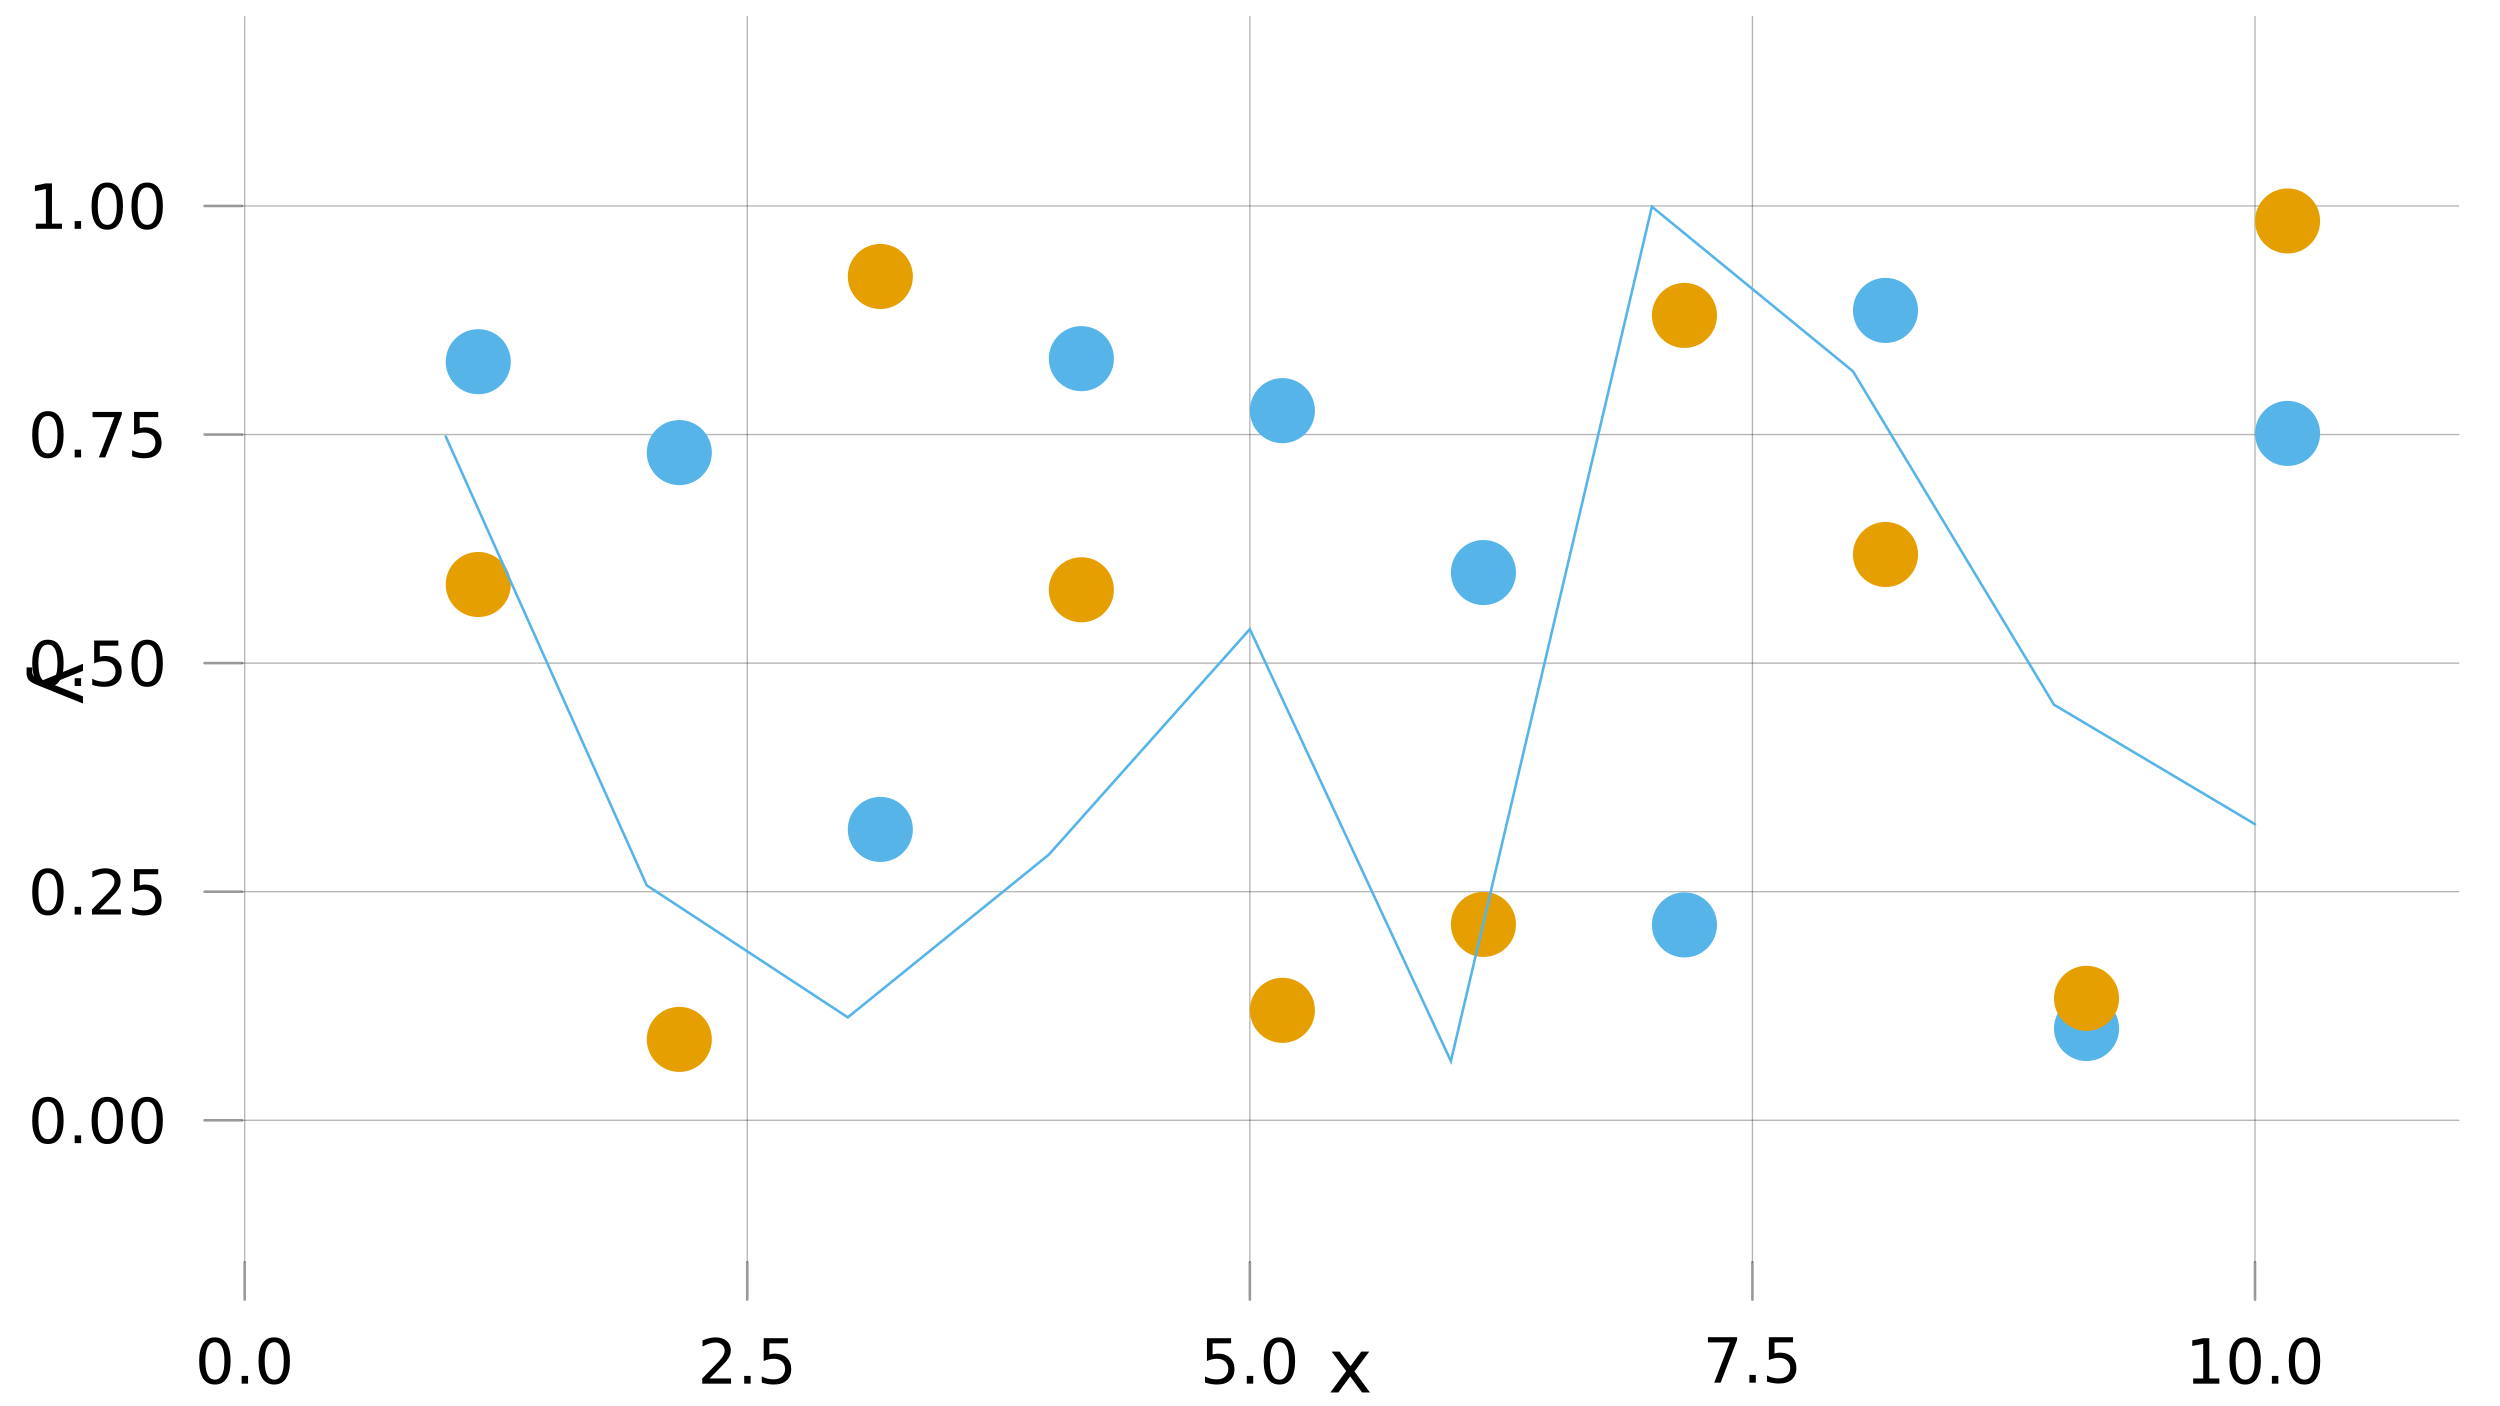 <?xml version="1.0" encoding="UTF-8"?>
<svg xmlns="http://www.w3.org/2000/svg" xmlns:xlink="http://www.w3.org/1999/xlink" width="960pt" height="540pt" viewBox="0 0 960 540" version="1.1">
<defs>
<g>
<symbol overflow="visible" id="glyph0-0">
<path style="stroke:none;" d="M 1.188 4.234 L 1.188 -16.875 L 13.156 -16.875 L 13.156 4.234 Z M 2.531 2.906 L 11.828 2.906 L 11.828 -15.531 L 2.531 -15.531 Z M 2.531 2.906 "/>
</symbol>
<symbol overflow="visible" id="glyph0-1">
<path style="stroke:none;" d="M 7.609 -15.891 C 6.391 -15.891 5.473 -15.289 4.859 -14.094 C 4.254 -12.906 3.953 -11.109 3.953 -8.703 C 3.953 -6.316 4.254 -4.523 4.859 -3.328 C 5.473 -2.129 6.391 -1.531 7.609 -1.531 C 8.828 -1.531 9.742 -2.129 10.359 -3.328 C 10.973 -4.523 11.281 -6.316 11.281 -8.703 C 11.281 -11.109 10.973 -12.906 10.359 -14.094 C 9.742 -15.289 8.828 -15.891 7.609 -15.891 Z M 7.609 -17.766 C 9.566 -17.766 11.062 -16.988 12.094 -15.438 C 13.125 -13.895 13.641 -11.648 13.641 -8.703 C 13.641 -5.766 13.125 -3.52 12.094 -1.969 C 11.062 -0.426 9.566 0.344 7.609 0.344 C 5.648 0.344 4.156 -0.426 3.125 -1.969 C 2.094 -3.52 1.578 -5.766 1.578 -8.703 C 1.578 -11.648 2.094 -13.895 3.125 -15.438 C 4.156 -16.988 5.648 -17.766 7.609 -17.766 Z M 7.609 -17.766 "/>
</symbol>
<symbol overflow="visible" id="glyph0-2">
<path style="stroke:none;" d="M 2.562 -2.969 L 5.031 -2.969 L 5.031 0 L 2.562 0 Z M 2.562 -2.969 "/>
</symbol>
<symbol overflow="visible" id="glyph0-3">
<path style="stroke:none;" d="M 4.594 -1.984 L 12.828 -1.984 L 12.828 0 L 1.75 0 L 1.75 -1.984 C 2.645 -2.91 3.863 -4.156 5.406 -5.719 C 6.957 -7.281 7.93 -8.289 8.328 -8.75 C 9.086 -9.594 9.617 -10.305 9.922 -10.891 C 10.223 -11.484 10.375 -12.066 10.375 -12.641 C 10.375 -13.566 10.047 -14.32 9.391 -14.906 C 8.742 -15.488 7.895 -15.781 6.844 -15.781 C 6.102 -15.781 5.32 -15.648 4.5 -15.391 C 3.676 -15.129 2.801 -14.738 1.875 -14.219 L 1.875 -16.609 C 2.82 -16.992 3.707 -17.281 4.531 -17.469 C 5.363 -17.664 6.117 -17.766 6.797 -17.766 C 8.609 -17.766 10.051 -17.312 11.125 -16.406 C 12.195 -15.5 12.734 -14.289 12.734 -12.781 C 12.734 -12.07 12.598 -11.395 12.328 -10.75 C 12.066 -10.102 11.582 -9.344 10.875 -8.469 C 10.676 -8.25 10.055 -7.598 9.016 -6.516 C 7.973 -5.43 6.5 -3.922 4.594 -1.984 Z M 4.594 -1.984 "/>
</symbol>
<symbol overflow="visible" id="glyph0-4">
<path style="stroke:none;" d="M 2.578 -17.453 L 11.859 -17.453 L 11.859 -15.469 L 4.75 -15.469 L 4.75 -11.188 C 5.094 -11.301 5.43 -11.383 5.766 -11.438 C 6.109 -11.5 6.453 -11.531 6.797 -11.531 C 8.742 -11.531 10.285 -10.992 11.422 -9.922 C 12.566 -8.859 13.141 -7.414 13.141 -5.594 C 13.141 -3.719 12.551 -2.258 11.375 -1.219 C 10.207 -0.176 8.562 0.344 6.438 0.344 C 5.707 0.344 4.961 0.281 4.203 0.156 C 3.441 0.031 2.656 -0.156 1.844 -0.406 L 1.844 -2.781 C 2.551 -2.395 3.273 -2.109 4.016 -1.922 C 4.766 -1.734 5.555 -1.641 6.391 -1.641 C 7.742 -1.641 8.812 -1.992 9.594 -2.703 C 10.383 -3.422 10.781 -4.383 10.781 -5.594 C 10.781 -6.812 10.383 -7.773 9.594 -8.484 C 8.812 -9.191 7.742 -9.547 6.391 -9.547 C 5.766 -9.547 5.133 -9.473 4.5 -9.328 C 3.875 -9.191 3.234 -8.977 2.578 -8.688 Z M 2.578 -17.453 "/>
</symbol>
<symbol overflow="visible" id="glyph0-5">
<path style="stroke:none;" d="M 1.969 -17.453 L 13.188 -17.453 L 13.188 -16.453 L 6.844 0 L 4.391 0 L 10.344 -15.469 L 1.969 -15.469 Z M 1.969 -17.453 "/>
</symbol>
<symbol overflow="visible" id="glyph0-6">
<path style="stroke:none;" d="M 2.969 -1.984 L 6.828 -1.984 L 6.828 -15.297 L 2.625 -14.453 L 2.625 -16.609 L 6.797 -17.453 L 9.156 -17.453 L 9.156 -1.984 L 13.016 -1.984 L 13.016 0 L 2.969 0 Z M 2.969 -1.984 "/>
</symbol>
<symbol overflow="visible" id="glyph1-0">
<path style="stroke:none;" d="M 1.438 5.078 L 1.438 -20.25 L 15.797 -20.25 L 15.797 5.078 Z M 3.047 3.484 L 14.188 3.484 L 14.188 -18.641 L 3.047 -18.641 Z M 3.047 3.484 "/>
</symbol>
<symbol overflow="visible" id="glyph1-1">
<path style="stroke:none;" d="M 15.766 -15.703 L 10.078 -8.062 L 16.062 0 L 13.016 0 L 8.438 -6.172 L 3.875 0 L 0.828 0 L 6.922 -8.219 L 1.344 -15.703 L 4.391 -15.703 L 8.547 -10.109 L 12.719 -15.703 Z M 15.766 -15.703 "/>
</symbol>
<symbol overflow="visible" id="glyph2-0">
<path style="stroke:none;" d="M -5.078 1.438 L 20.25 1.438 L 20.25 15.797 L -5.078 15.797 Z M -3.484 3.047 L -3.484 14.188 L 18.641 14.188 L 18.641 3.047 Z M -3.484 3.047 "/>
</symbol>
<symbol overflow="visible" id="glyph2-1">
<path style="stroke:none;" d="M -1.453 9.234 C -3.328 8.504 -4.547 7.797 -5.109 7.109 C -5.68 6.422 -5.969 5.492 -5.969 4.328 L -5.969 2.266 L -3.812 2.266 L -3.812 3.781 C -3.812 4.5 -3.641 5.051 -3.297 5.438 C -2.961 5.832 -2.172 6.27 -0.922 6.75 L 0.25 7.203 L 15.703 0.859 L 15.703 3.594 L 3.422 8.5 L 15.703 13.406 L 15.703 16.141 Z M -1.453 9.234 "/>
</symbol>
</g>
</defs>
<g id="surface6">
<rect x="0" y="0" width="960" height="540" style="fill:rgb(100%,100%,100%);fill-opacity:1;stroke:none;"/>
<g style="fill:rgb(0%,0%,0%);fill-opacity:1;">
  <use xlink:href="#glyph0-1" x="74.902" y="531.316"/>
</g>
<g style="fill:rgb(0%,0%,0%);fill-opacity:1;">
  <use xlink:href="#glyph0-2" x="90.223" y="531.316"/>
</g>
<g style="fill:rgb(0%,0%,0%);fill-opacity:1;">
  <use xlink:href="#glyph0-1" x="97.691" y="531.316"/>
</g>
<g style="fill:rgb(0%,0%,0%);fill-opacity:1;">
  <use xlink:href="#glyph0-3" x="267.895" y="531.316"/>
</g>
<g style="fill:rgb(0%,0%,0%);fill-opacity:1;">
  <use xlink:href="#glyph0-2" x="283.211" y="531.316"/>
</g>
<g style="fill:rgb(0%,0%,0%);fill-opacity:1;">
  <use xlink:href="#glyph0-4" x="290.684" y="531.316"/>
</g>
<g style="fill:rgb(0%,0%,0%);fill-opacity:1;">
  <use xlink:href="#glyph0-4" x="460.887" y="531.316"/>
</g>
<g style="fill:rgb(0%,0%,0%);fill-opacity:1;">
  <use xlink:href="#glyph0-2" x="476.203" y="531.316"/>
</g>
<g style="fill:rgb(0%,0%,0%);fill-opacity:1;">
  <use xlink:href="#glyph0-1" x="483.676" y="531.316"/>
</g>
<g style="fill:rgb(0%,0%,0%);fill-opacity:1;">
  <use xlink:href="#glyph0-5" x="653.879" y="530.945"/>
</g>
<g style="fill:rgb(0%,0%,0%);fill-opacity:1;">
  <use xlink:href="#glyph0-2" x="669.195" y="530.945"/>
</g>
<g style="fill:rgb(0%,0%,0%);fill-opacity:1;">
  <use xlink:href="#glyph0-4" x="676.668" y="530.945"/>
</g>
<g style="fill:rgb(0%,0%,0%);fill-opacity:1;">
  <use xlink:href="#glyph0-6" x="839.211" y="531.316"/>
</g>
<g style="fill:rgb(0%,0%,0%);fill-opacity:1;">
  <use xlink:href="#glyph0-1" x="854.527" y="531.316"/>
</g>
<g style="fill:rgb(0%,0%,0%);fill-opacity:1;">
  <use xlink:href="#glyph0-2" x="869.848" y="531.316"/>
</g>
<g style="fill:rgb(0%,0%,0%);fill-opacity:1;">
  <use xlink:href="#glyph0-1" x="877.32" y="531.316"/>
</g>
<g style="fill:rgb(0%,0%,0%);fill-opacity:1;">
  <use xlink:href="#glyph0-1" x="10.789" y="438.961"/>
</g>
<g style="fill:rgb(0%,0%,0%);fill-opacity:1;">
  <use xlink:href="#glyph0-2" x="26.109" y="438.961"/>
</g>
<g style="fill:rgb(0%,0%,0%);fill-opacity:1;">
  <use xlink:href="#glyph0-1" x="33.582" y="438.961"/>
</g>
<g style="fill:rgb(0%,0%,0%);fill-opacity:1;">
  <use xlink:href="#glyph0-1" x="48.898" y="438.961"/>
</g>
<g style="fill:rgb(0%,0%,0%);fill-opacity:1;">
  <use xlink:href="#glyph0-1" x="10.789" y="351.188"/>
</g>
<g style="fill:rgb(0%,0%,0%);fill-opacity:1;">
  <use xlink:href="#glyph0-2" x="26.109" y="351.188"/>
</g>
<g style="fill:rgb(0%,0%,0%);fill-opacity:1;">
  <use xlink:href="#glyph0-3" x="33.582" y="351.188"/>
</g>
<g style="fill:rgb(0%,0%,0%);fill-opacity:1;">
  <use xlink:href="#glyph0-4" x="48.898" y="351.188"/>
</g>
<g style="fill:rgb(0%,0%,0%);fill-opacity:1;">
  <use xlink:href="#glyph0-1" x="10.789" y="263.414"/>
</g>
<g style="fill:rgb(0%,0%,0%);fill-opacity:1;">
  <use xlink:href="#glyph0-2" x="26.109" y="263.414"/>
</g>
<g style="fill:rgb(0%,0%,0%);fill-opacity:1;">
  <use xlink:href="#glyph0-4" x="33.582" y="263.414"/>
</g>
<g style="fill:rgb(0%,0%,0%);fill-opacity:1;">
  <use xlink:href="#glyph0-1" x="48.898" y="263.414"/>
</g>
<g style="fill:rgb(0%,0%,0%);fill-opacity:1;">
  <use xlink:href="#glyph0-1" x="10.789" y="175.641"/>
</g>
<g style="fill:rgb(0%,0%,0%);fill-opacity:1;">
  <use xlink:href="#glyph0-2" x="26.109" y="175.641"/>
</g>
<g style="fill:rgb(0%,0%,0%);fill-opacity:1;">
  <use xlink:href="#glyph0-5" x="33.582" y="175.641"/>
</g>
<g style="fill:rgb(0%,0%,0%);fill-opacity:1;">
  <use xlink:href="#glyph0-4" x="48.898" y="175.641"/>
</g>
<g style="fill:rgb(0%,0%,0%);fill-opacity:1;">
  <use xlink:href="#glyph0-6" x="10.789" y="87.867"/>
</g>
<g style="fill:rgb(0%,0%,0%);fill-opacity:1;">
  <use xlink:href="#glyph0-2" x="26.109" y="87.867"/>
</g>
<g style="fill:rgb(0%,0%,0%);fill-opacity:1;">
  <use xlink:href="#glyph0-1" x="33.582" y="87.867"/>
</g>
<g style="fill:rgb(0%,0%,0%);fill-opacity:1;">
  <use xlink:href="#glyph0-1" x="48.898" y="87.867"/>
</g>
<g style="fill:rgb(0%,0%,0%);fill-opacity:1;">
  <use xlink:href="#glyph1-1" x="510.02" y="534.715"/>
</g>
<g style="fill:rgb(0%,0%,0%);fill-opacity:1;">
  <use xlink:href="#glyph2-1" x="16.168" y="254.016"/>
</g>
<path style="fill:none;stroke-width:0.5;stroke-linecap:round;stroke-linejoin:miter;stroke:rgb(0%,0%,0%);stroke-opacity:0.3;stroke-miterlimit:10;" d="M 93.957 484.727 L 93.957 6.285 "/>
<path style="fill:none;stroke-width:0.5;stroke-linecap:round;stroke-linejoin:miter;stroke:rgb(0%,0%,0%);stroke-opacity:0.3;stroke-miterlimit:10;" d="M 286.949 484.727 L 286.949 6.285 "/>
<path style="fill:none;stroke-width:0.5;stroke-linecap:round;stroke-linejoin:miter;stroke:rgb(0%,0%,0%);stroke-opacity:0.3;stroke-miterlimit:10;" d="M 479.941 484.727 L 479.941 6.285 "/>
<path style="fill:none;stroke-width:0.5;stroke-linecap:round;stroke-linejoin:miter;stroke:rgb(0%,0%,0%);stroke-opacity:0.3;stroke-miterlimit:10;" d="M 672.93 484.727 L 672.93 6.285 "/>
<path style="fill:none;stroke-width:0.5;stroke-linecap:round;stroke-linejoin:miter;stroke:rgb(0%,0%,0%);stroke-opacity:0.3;stroke-miterlimit:10;" d="M 865.922 484.727 L 865.922 6.285 "/>
<path style="fill:none;stroke-width:0.5;stroke-linecap:round;stroke-linejoin:miter;stroke:rgb(0%,0%,0%);stroke-opacity:0.3;stroke-miterlimit:10;" d="M 92.91 430.188 L 944.168 430.188 "/>
<path style="fill:none;stroke-width:0.5;stroke-linecap:round;stroke-linejoin:miter;stroke:rgb(0%,0%,0%);stroke-opacity:0.3;stroke-miterlimit:10;" d="M 92.91 342.414 L 944.168 342.414 "/>
<path style="fill:none;stroke-width:0.5;stroke-linecap:round;stroke-linejoin:miter;stroke:rgb(0%,0%,0%);stroke-opacity:0.3;stroke-miterlimit:10;" d="M 92.91 254.641 L 944.168 254.641 "/>
<path style="fill:none;stroke-width:0.5;stroke-linecap:round;stroke-linejoin:miter;stroke:rgb(0%,0%,0%);stroke-opacity:0.3;stroke-miterlimit:10;" d="M 92.91 166.867 L 944.168 166.867 "/>
<path style="fill:none;stroke-width:0.5;stroke-linecap:round;stroke-linejoin:miter;stroke:rgb(0%,0%,0%);stroke-opacity:0.3;stroke-miterlimit:10;" d="M 92.91 79.094 L 944.168 79.094 "/>
<path style="fill:none;stroke-width:1;stroke-linecap:round;stroke-linejoin:miter;stroke:rgb(0%,0%,0%);stroke-opacity:0.4;stroke-miterlimit:10;" d="M 93.957 499.062 L 93.957 484.727 "/>
<path style="fill:none;stroke-width:1;stroke-linecap:round;stroke-linejoin:miter;stroke:rgb(0%,0%,0%);stroke-opacity:0.4;stroke-miterlimit:10;" d="M 286.949 499.062 L 286.949 484.727 "/>
<path style="fill:none;stroke-width:1;stroke-linecap:round;stroke-linejoin:miter;stroke:rgb(0%,0%,0%);stroke-opacity:0.4;stroke-miterlimit:10;" d="M 479.941 499.062 L 479.941 484.727 "/>
<path style="fill:none;stroke-width:1;stroke-linecap:round;stroke-linejoin:miter;stroke:rgb(0%,0%,0%);stroke-opacity:0.4;stroke-miterlimit:10;" d="M 672.93 499.062 L 672.93 484.727 "/>
<path style="fill:none;stroke-width:1;stroke-linecap:round;stroke-linejoin:miter;stroke:rgb(0%,0%,0%);stroke-opacity:0.4;stroke-miterlimit:10;" d="M 865.922 499.062 L 865.922 484.727 "/>
<path style="fill:none;stroke-width:1;stroke-linecap:round;stroke-linejoin:miter;stroke:rgb(0%,0%,0%);stroke-opacity:0.4;stroke-miterlimit:10;" d="M 78.562 430.188 L 92.91 430.188 "/>
<path style="fill:none;stroke-width:1;stroke-linecap:round;stroke-linejoin:miter;stroke:rgb(0%,0%,0%);stroke-opacity:0.4;stroke-miterlimit:10;" d="M 78.562 342.414 L 92.91 342.414 "/>
<path style="fill:none;stroke-width:1;stroke-linecap:round;stroke-linejoin:miter;stroke:rgb(0%,0%,0%);stroke-opacity:0.4;stroke-miterlimit:10;" d="M 78.562 254.641 L 92.91 254.641 "/>
<path style="fill:none;stroke-width:1;stroke-linecap:round;stroke-linejoin:miter;stroke:rgb(0%,0%,0%);stroke-opacity:0.4;stroke-miterlimit:10;" d="M 78.562 166.867 L 92.91 166.867 "/>
<path style="fill:none;stroke-width:1;stroke-linecap:round;stroke-linejoin:miter;stroke:rgb(0%,0%,0%);stroke-opacity:0.4;stroke-miterlimit:10;" d="M 78.562 79.094 L 92.91 79.094 "/>
<path style=" stroke:none;fill-rule:nonzero;fill:rgb(33.725%,70.588%,91.373%);fill-opacity:1;" d="M 196.152 138.895 C 196.152 145.797 190.559 151.395 183.652 151.395 C 176.75 151.395 171.152 145.797 171.152 138.895 C 171.152 131.992 176.75 126.395 183.652 126.395 C 190.559 126.395 196.152 131.992 196.152 138.895 "/>
<path style=" stroke:none;fill-rule:nonzero;fill:rgb(33.725%,70.588%,91.373%);fill-opacity:1;" d="M 273.352 173.797 C 273.352 180.699 267.754 186.297 260.852 186.297 C 253.945 186.297 248.352 180.699 248.352 173.797 C 248.352 166.895 253.945 161.297 260.852 161.297 C 267.754 161.297 273.352 166.895 273.352 173.797 "/>
<path style=" stroke:none;fill-rule:nonzero;fill:rgb(33.725%,70.588%,91.373%);fill-opacity:1;" d="M 350.547 318.5 C 350.547 325.402 344.949 331 338.047 331 C 331.145 331 325.547 325.402 325.547 318.5 C 325.547 311.598 331.145 306 338.047 306 C 344.949 306 350.547 311.598 350.547 318.5 "/>
<path style=" stroke:none;fill-rule:nonzero;fill:rgb(33.725%,70.588%,91.373%);fill-opacity:1;" d="M 427.742 137.723 C 427.742 144.625 422.148 150.223 415.242 150.223 C 408.34 150.223 402.742 144.625 402.742 137.723 C 402.742 130.816 408.34 125.223 415.242 125.223 C 422.148 125.223 427.742 130.816 427.742 137.723 "/>
<path style=" stroke:none;fill-rule:nonzero;fill:rgb(33.725%,70.588%,91.373%);fill-opacity:1;" d="M 504.941 157.691 C 504.941 164.594 499.344 170.191 492.441 170.191 C 485.535 170.191 479.941 164.594 479.941 157.691 C 479.941 150.789 485.535 145.191 492.441 145.191 C 499.344 145.191 504.941 150.789 504.941 157.691 "/>
<path style=" stroke:none;fill-rule:nonzero;fill:rgb(33.725%,70.588%,91.373%);fill-opacity:1;" d="M 582.137 219.859 C 582.137 226.762 576.539 232.359 569.637 232.359 C 562.734 232.359 557.137 226.762 557.137 219.859 C 557.137 212.953 562.734 207.359 569.637 207.359 C 576.539 207.359 582.137 212.953 582.137 219.859 "/>
<path style=" stroke:none;fill-rule:nonzero;fill:rgb(33.725%,70.588%,91.373%);fill-opacity:1;" d="M 659.332 355.164 C 659.332 362.07 653.738 367.664 646.832 367.664 C 639.93 367.664 634.332 362.07 634.332 355.164 C 634.332 348.262 639.93 342.664 646.832 342.664 C 653.738 342.664 659.332 348.262 659.332 355.164 "/>
<path style=" stroke:none;fill-rule:nonzero;fill:rgb(33.725%,70.588%,91.373%);fill-opacity:1;" d="M 736.531 119.207 C 736.531 126.113 730.934 131.707 724.031 131.707 C 717.125 131.707 711.531 126.113 711.531 119.207 C 711.531 112.305 717.125 106.707 724.031 106.707 C 730.934 106.707 736.531 112.305 736.531 119.207 "/>
<path style=" stroke:none;fill-rule:nonzero;fill:rgb(33.725%,70.588%,91.373%);fill-opacity:1;" d="M 813.727 394.941 C 813.727 401.848 808.129 407.441 801.227 407.441 C 794.324 407.441 788.727 401.848 788.727 394.941 C 788.727 388.039 794.324 382.441 801.227 382.441 C 808.129 382.441 813.727 388.039 813.727 394.941 "/>
<path style=" stroke:none;fill-rule:nonzero;fill:rgb(33.725%,70.588%,91.373%);fill-opacity:1;" d="M 890.922 166.438 C 890.922 173.34 885.328 178.938 878.422 178.938 C 871.52 178.938 865.922 173.34 865.922 166.438 C 865.922 159.531 871.52 153.938 878.422 153.938 C 885.328 153.938 890.922 159.531 890.922 166.438 "/>
<path style=" stroke:none;fill-rule:nonzero;fill:rgb(90.196%,62.353%,0%);fill-opacity:1;" d="M 196.152 224.449 C 196.152 231.355 190.559 236.949 183.652 236.949 C 176.75 236.949 171.152 231.355 171.152 224.449 C 171.152 217.547 176.75 211.949 183.652 211.949 C 190.559 211.949 196.152 217.547 196.152 224.449 "/>
<path style=" stroke:none;fill-rule:nonzero;fill:rgb(90.196%,62.353%,0%);fill-opacity:1;" d="M 273.352 399.133 C 273.352 406.035 267.754 411.633 260.852 411.633 C 253.945 411.633 248.352 406.035 248.352 399.133 C 248.352 392.23 253.945 386.633 260.852 386.633 C 267.754 386.633 273.352 392.23 273.352 399.133 "/>
<path style=" stroke:none;fill-rule:nonzero;fill:rgb(90.196%,62.353%,0%);fill-opacity:1;" d="M 350.547 106.168 C 350.547 113.07 344.949 118.668 338.047 118.668 C 331.145 118.668 325.547 113.07 325.547 106.168 C 325.547 99.266 331.145 93.668 338.047 93.668 C 344.949 93.668 350.547 99.266 350.547 106.168 "/>
<path style=" stroke:none;fill-rule:nonzero;fill:rgb(90.196%,62.353%,0%);fill-opacity:1;" d="M 427.742 226.473 C 427.742 233.379 422.148 238.973 415.242 238.973 C 408.34 238.973 402.742 233.379 402.742 226.473 C 402.742 219.57 408.34 213.973 415.242 213.973 C 422.148 213.973 427.742 219.57 427.742 226.473 "/>
<path style=" stroke:none;fill-rule:nonzero;fill:rgb(90.196%,62.353%,0%);fill-opacity:1;" d="M 504.941 387.969 C 504.941 394.871 499.344 400.469 492.441 400.469 C 485.535 400.469 479.941 394.871 479.941 387.969 C 479.941 381.062 485.535 375.469 492.441 375.469 C 499.344 375.469 504.941 381.062 504.941 387.969 "/>
<path style=" stroke:none;fill-rule:nonzero;fill:rgb(90.196%,62.353%,0%);fill-opacity:1;" d="M 582.137 354.977 C 582.137 361.883 576.539 367.477 569.637 367.477 C 562.734 367.477 557.137 361.883 557.137 354.977 C 557.137 348.074 562.734 342.477 569.637 342.477 C 576.539 342.477 582.137 348.074 582.137 354.977 "/>
<path style=" stroke:none;fill-rule:nonzero;fill:rgb(90.196%,62.353%,0%);fill-opacity:1;" d="M 659.332 121.125 C 659.332 128.031 653.738 133.625 646.832 133.625 C 639.93 133.625 634.332 128.031 634.332 121.125 C 634.332 114.223 639.93 108.625 646.832 108.625 C 653.738 108.625 659.332 114.223 659.332 121.125 "/>
<path style=" stroke:none;fill-rule:nonzero;fill:rgb(90.196%,62.353%,0%);fill-opacity:1;" d="M 736.531 212.93 C 736.531 219.832 730.934 225.43 724.031 225.43 C 717.125 225.43 711.531 219.832 711.531 212.93 C 711.531 206.027 717.125 200.43 724.031 200.43 C 730.934 200.43 736.531 206.027 736.531 212.93 "/>
<path style=" stroke:none;fill-rule:nonzero;fill:rgb(90.196%,62.353%,0%);fill-opacity:1;" d="M 813.727 383.367 C 813.727 390.27 808.129 395.867 801.227 395.867 C 794.324 395.867 788.727 390.27 788.727 383.367 C 788.727 376.461 794.324 370.867 801.227 370.867 C 808.129 370.867 813.727 376.461 813.727 383.367 "/>
<path style=" stroke:none;fill-rule:nonzero;fill:rgb(90.196%,62.353%,0%);fill-opacity:1;" d="M 890.922 84.859 C 890.922 91.762 885.328 97.359 878.422 97.359 C 871.52 97.359 865.922 91.762 865.922 84.859 C 865.922 77.957 871.52 72.359 878.422 72.359 C 885.328 72.359 890.922 77.957 890.922 84.859 "/>
<path style="fill:none;stroke-width:1;stroke-linecap:round;stroke-linejoin:miter;stroke:rgb(33.725%,70.588%,91.373%);stroke-opacity:1;stroke-miterlimit:10;" d="M 171.152 167.574 L 248.352 339.973 L 325.547 390.668 L 402.742 328.184 L 479.941 241.594 L 557.137 407.461 L 634.332 79.379 L 711.531 142.574 L 788.727 270.609 L 865.922 316.5 "/>
</g>
</svg>
